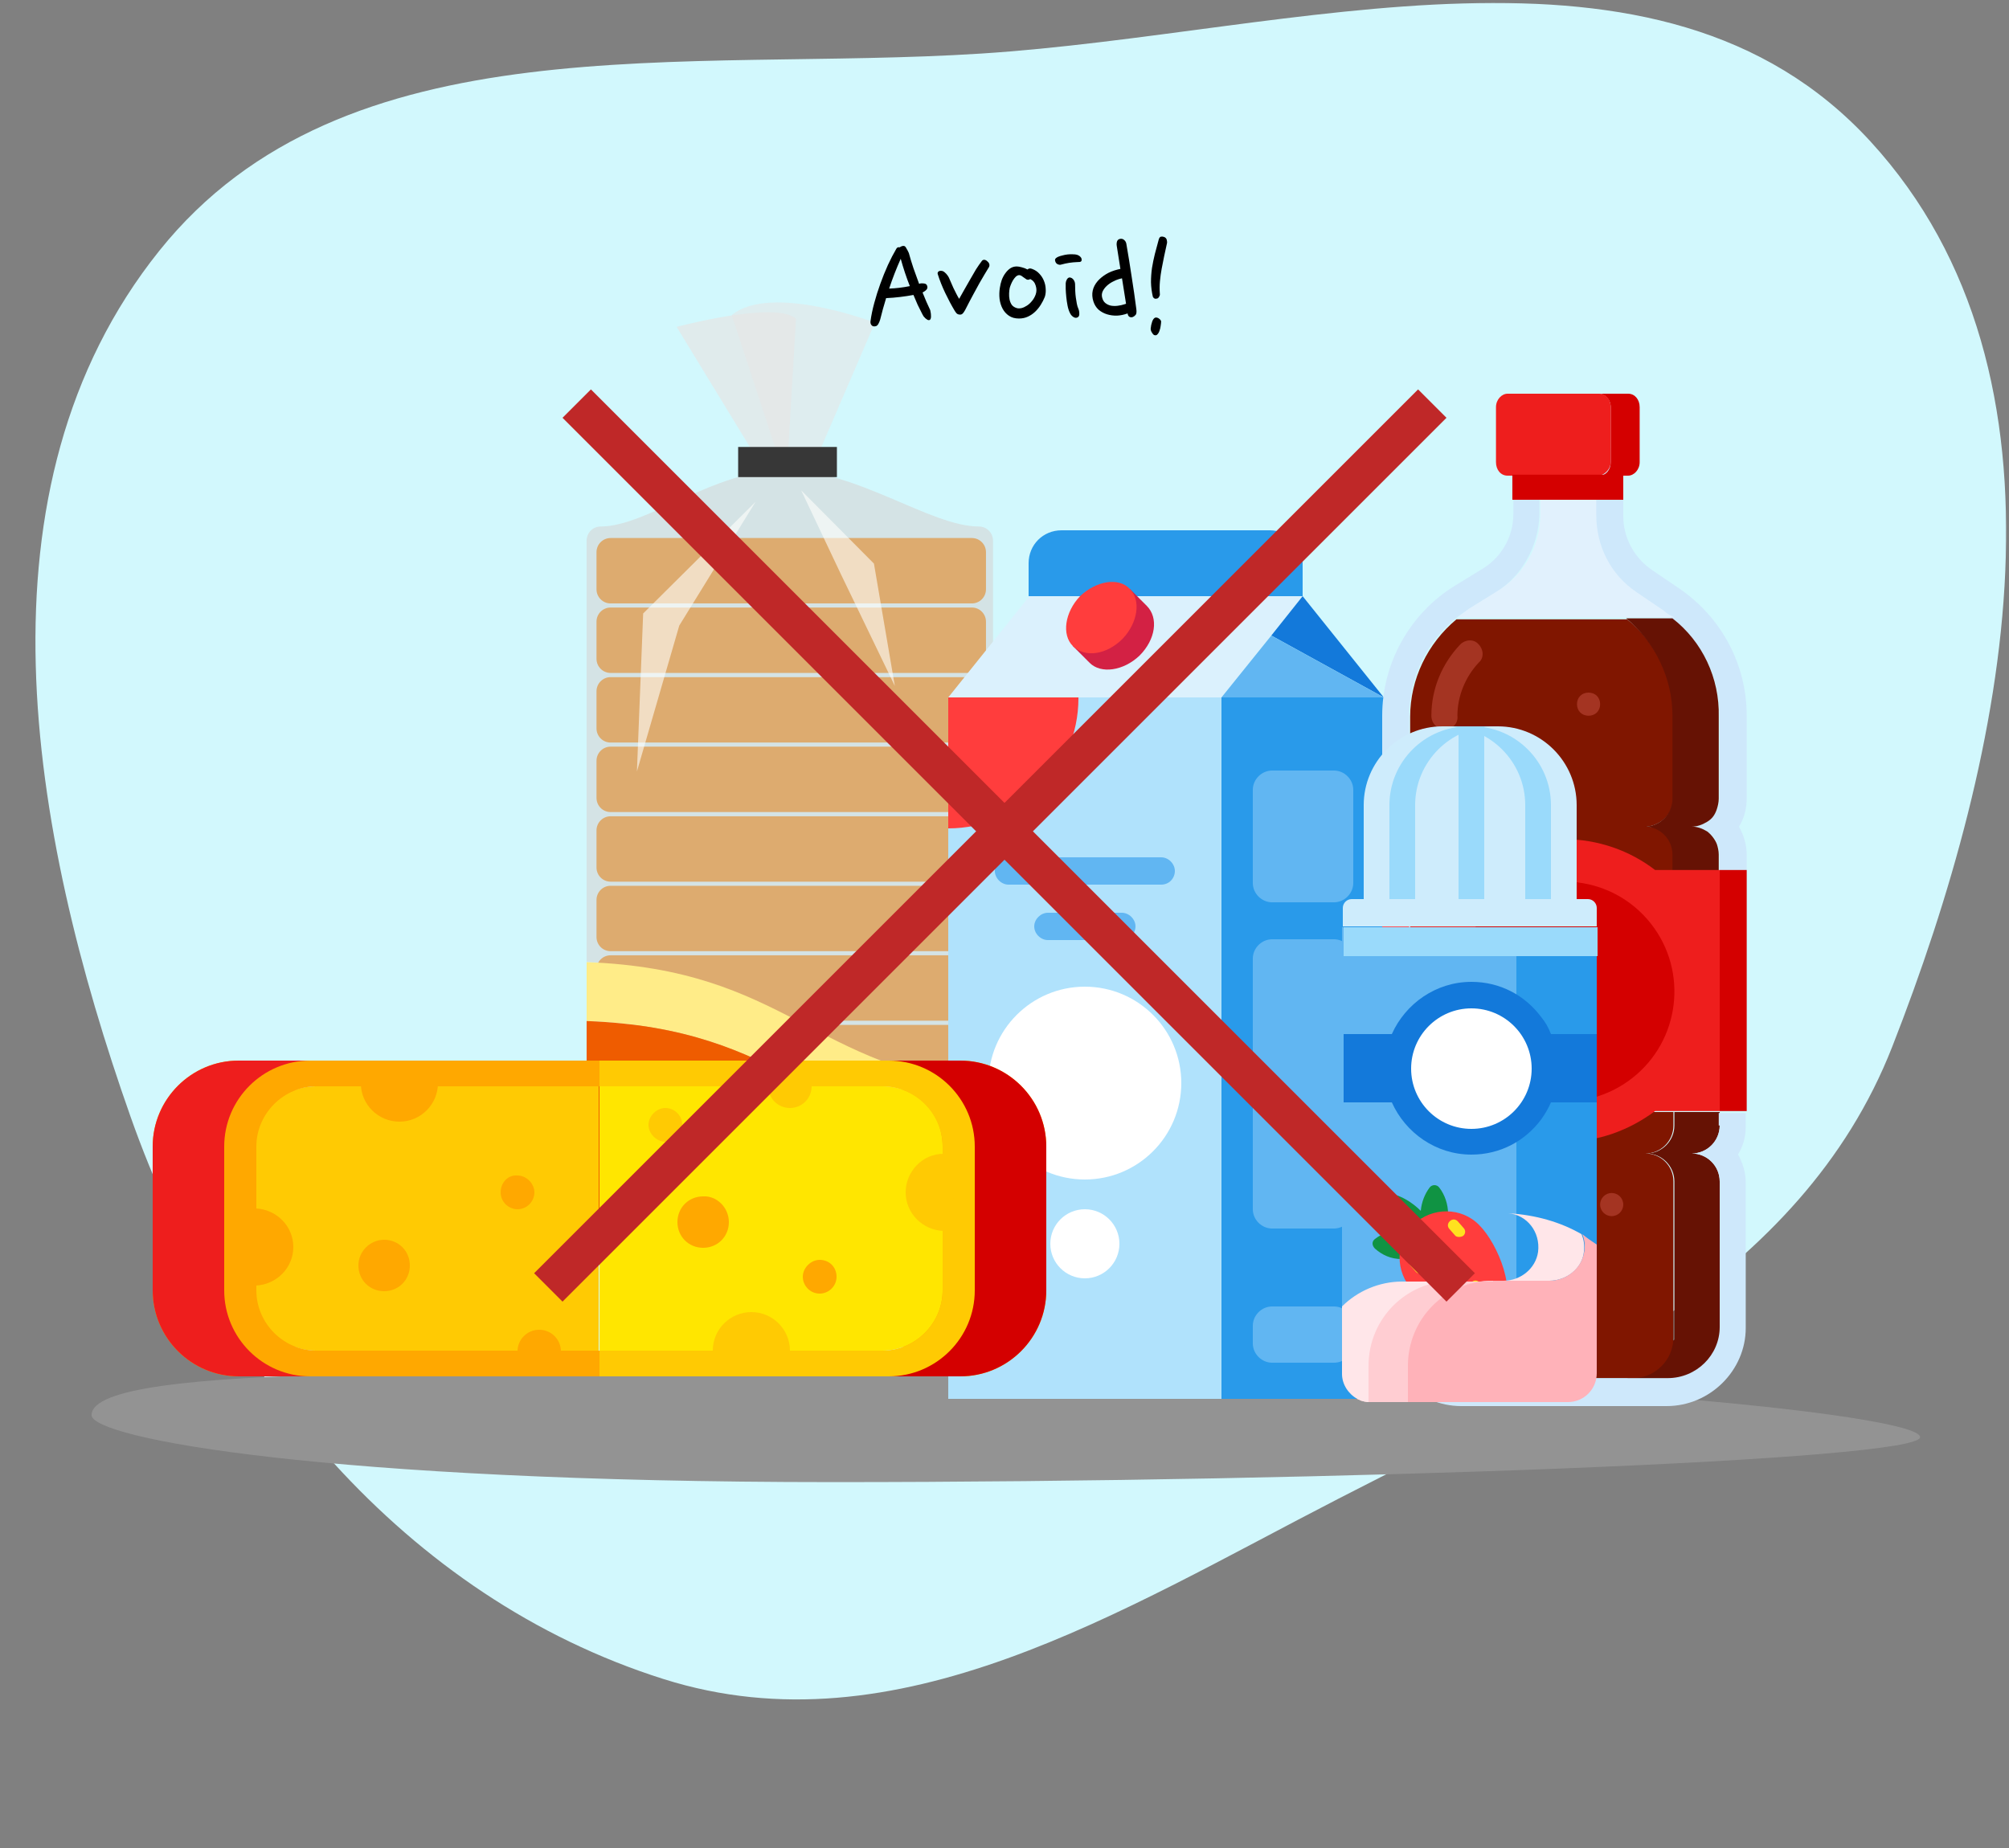 <svg width="250" height="230" viewBox="0 0 250 230" fill="none" xmlns="http://www.w3.org/2000/svg">
<rect x="0" y="0" width="250" height="230" fill="#808080" stroke="none"/>
<mask id="mask0" mask-type="alpha" maskUnits="userSpaceOnUse" x="0" y="0" width="250" height="230">
<rect width="250" height="230" fill="#F9F9F9"/>
</mask>
<g mask="url(#mask0)">
<path fill-rule="evenodd" clip-rule="evenodd" d="M16.233 138.944C3.651 103.302 -3.803 60.738 19.81 31.227C42.855 2.427 85.267 9.023 122.077 6.668C161.003 4.179 206.394 -11.139 232.763 17.607C259.481 46.734 249.884 93.478 235.467 130.28C224.094 159.313 194.322 172.24 166.598 186.506C139.472 200.466 111.645 218.169 82.557 208.968C50.309 198.768 27.493 170.84 16.233 138.944Z" fill="#D2F8FD"/>
<path d="M238.938 178.865C238.938 181.749 166.586 184.462 103.627 184.462C40.669 184.462 11.4 179.007 11.4 176.124C11.4 169.362 62.436 170.911 125.395 170.911C188.354 170.911 238.938 175.982 238.938 178.865Z" fill="#939393"/>
<path opacity="0.6" d="M73 67.29V119.733C97.96 120.67 101.026 133.042 123.57 135.23V67.29C123.57 66.31 122.779 65.529 121.819 65.529C115.773 65.529 106.648 58.469 97.579 58.469C88.99 58.469 80.473 65.529 74.752 65.529C73.777 65.529 73 66.31 73 67.29Z" fill="#D6D6D6"/>
<path d="M120.943 144.873C121.917 144.873 122.694 145.668 122.694 146.634V151.251C122.694 152.231 121.903 153.012 120.943 153.012H75.98C75.006 153.012 74.229 152.217 74.229 151.251V146.634C74.229 145.654 75.02 144.873 75.98 144.873H120.943Z" fill="#DDAB6F"/>
<path d="M120.943 136.209C121.917 136.209 122.694 137.004 122.694 137.97V142.587C122.694 143.567 121.903 144.348 120.943 144.348H75.98C75.006 144.348 74.229 143.553 74.229 142.587V137.97C74.229 136.99 75.02 136.209 75.98 136.209H120.943Z" fill="#DDAB6F"/>
<path d="M120.943 127.56C121.917 127.56 122.694 128.355 122.694 129.321V133.937C122.694 134.917 121.903 135.699 120.943 135.699H75.98C75.006 135.699 74.229 134.903 74.229 133.937V129.321C74.229 128.341 75.02 127.56 75.98 127.56H120.943Z" fill="#DDAB6F"/>
<path d="M120.943 118.895C121.917 118.895 122.694 119.69 122.694 120.656V125.272C122.694 126.252 121.903 127.034 120.943 127.034H75.98C75.006 127.034 74.229 126.238 74.229 125.272V120.656C74.229 119.676 75.02 118.895 75.98 118.895H120.943Z" fill="#DDAB6F"/>
<path d="M120.943 110.244C121.917 110.244 122.694 111.04 122.694 112.005V116.622C122.694 117.602 121.903 118.383 120.943 118.383H75.98C75.006 118.383 74.229 117.588 74.229 116.622V112.005C74.229 111.025 75.02 110.244 75.98 110.244H120.943Z" fill="#DDAB6F"/>
<path d="M120.943 101.592C121.917 101.592 122.694 102.388 122.694 103.354V107.97C122.694 108.95 121.903 109.731 120.943 109.731H75.98C75.006 109.731 74.229 108.936 74.229 107.97V103.354C74.229 102.374 75.02 101.592 75.98 101.592H120.943Z" fill="#DDAB6F"/>
<path d="M120.943 92.928C121.917 92.928 122.694 93.723 122.694 94.689V99.305C122.694 100.286 121.903 101.067 120.943 101.067H75.98C75.006 101.067 74.229 100.271 74.229 99.305V94.689C74.229 93.709 75.02 92.928 75.98 92.928H120.943Z" fill="#DDAB6F"/>
<path d="M120.943 84.277C121.917 84.277 122.694 85.073 122.694 86.039V90.655C122.694 91.635 121.903 92.416 120.943 92.416H75.98C75.006 92.416 74.229 91.621 74.229 90.655V86.039C74.229 85.059 75.02 84.277 75.98 84.277H120.943Z" fill="#DDAB6F"/>
<path d="M120.943 75.613C121.917 75.613 122.694 76.408 122.694 77.374V81.991C122.694 82.971 121.903 83.752 120.943 83.752H75.98C75.006 83.752 74.229 82.957 74.229 81.991V77.374C74.229 76.394 75.02 75.613 75.98 75.613H120.943Z" fill="#DDAB6F"/>
<path d="M120.943 66.963C121.917 66.963 122.694 67.758 122.694 68.724V73.341C122.694 74.321 121.903 75.102 120.943 75.102H75.98C75.006 75.102 74.229 74.307 74.229 73.341V68.724C74.229 67.744 75.02 66.963 75.98 66.963H120.943Z" fill="#DDAB6F"/>
<path d="M73 127.076C97.961 128.013 101.026 140.385 123.571 142.587V135.243C101.026 133.041 97.947 120.669 73 119.746V127.076Z" fill="#FFEC88"/>
<path d="M73 152.545C73 153.525 73.791 154.306 74.752 154.306H121.819C122.793 154.306 123.57 153.511 123.57 152.545V142.587C101.026 140.386 97.946 128.014 73 127.076V152.545Z" fill="#EF5C00"/>
<path opacity="0.7" d="M93.312 55.627L84.201 40.684C84.201 40.684 96.575 37.374 99.061 39.676L98.002 57.516L93.312 55.627Z" fill="#E6E6E6"/>
<path opacity="0.6" d="M101.405 57.502L108.878 40.158C108.878 40.158 95.939 35.187 91.051 39.221L96.913 57.076L101.405 57.502Z" fill="#E6E6E6"/>
<path d="M104.145 55.628H91.856V59.378H104.145V55.628Z" fill="#373737"/>
<path opacity="0.6" d="M94.021 62.459L80.036 76.351L79.26 96.01L84.528 77.857L94.021 62.459Z" fill="#FFFFFC"/>
<path opacity="0.6" d="M99.698 61.026L108.753 70.145L111.352 85.372L104.67 71.523L99.698 61.026Z" fill="#FFFFFC"/>
<path d="M152 86.8H118L128.1 74.2H162.1L152 86.8Z" fill="#DBF1FD"/>
<path d="M172.2 86.8H152V174.1H172.2V86.8Z" fill="#299AEA"/>
<path d="M162.1 74.2L158.2 79.1L172.2 86.8L162.1 74.2Z" fill="#1379DA"/>
<path d="M172.2 86.801L158.2 79.101L152 86.801H172.2Z" fill="#61B6F2"/>
<path d="M158 66H132.1C129.8 66 128 67.8 128 70.1V74.2H162.1V70.1C162.1 67.8 160.3 66 158 66Z" fill="#299AEA"/>
<path d="M152 86.8V174.1H118V86.8H152Z" fill="#B0E2FC"/>
<path d="M135 146.8C141.627 146.8 147 141.427 147 134.8C147 128.172 141.627 122.8 135 122.8C128.373 122.8 123 128.172 123 134.8C123 141.427 128.373 146.8 135 146.8Z" fill="white"/>
<path d="M140.1 74.5C138.9 74.6 137.6 75.2 136.5 76.3C135.4 77.4 134.8 78.7 134.7 79.9L133.5 80.4L135.5 82.4C135.5 82.4 135.5 82.4 135.6 82.5C137 83.9 139.8 83.5 141.8 81.6C143.8 79.6 144.2 76.9 142.7 75.4L140.6 73.3L140.1 74.5Z" fill="#D32144"/>
<path d="M140.6 73.3C142 74.7 141.6 77.5 139.7 79.5C137.7 81.5 135 81.9 133.5 80.4C132.1 79 132.5 76.2 134.4 74.2C136.4 72.3 139.2 71.8 140.6 73.3Z" fill="#FF3D3D"/>
<path d="M139.6 117.001H130.4C129.5 117.001 128.7 116.201 128.7 115.301C128.7 114.401 129.5 113.601 130.4 113.601H139.6C140.5 113.601 141.3 114.401 141.3 115.301C141.3 116.201 140.5 117.001 139.6 117.001Z" fill="#61B6F2"/>
<path d="M144.5 110.1H125.5C124.6 110.1 123.8 109.3 123.8 108.4C123.8 107.5 124.6 106.7 125.5 106.7H144.5C145.4 106.7 146.2 107.5 146.2 108.4C146.2 109.3 145.5 110.1 144.5 110.1Z" fill="#61B6F2"/>
<path d="M129 169.6H123C122.4 169.6 121.9 169.1 121.9 168.5C121.9 167.9 122.4 167.4 123 167.4H129C129.6 167.4 130.1 167.9 130.1 168.5C130.1 169.1 129.6 169.6 129 169.6Z" fill="#B0E2FC"/>
<path d="M147 169.6H134.6C134 169.6 133.5 169.1 133.5 168.5C133.5 167.9 134 167.4 134.6 167.4H147C147.6 167.4 148.1 167.9 148.1 168.5C148.1 169.1 147.6 169.6 147 169.6Z" fill="#B0E2FC"/>
<path d="M166 112.3H158.3C157 112.3 155.9 111.2 155.9 109.9V98.3C155.9 97 157 95.9 158.3 95.9H166C167.3 95.9 168.4 97 168.4 98.3V109.9C168.4 111.2 167.3 112.3 166 112.3Z" fill="#61B6F2"/>
<path d="M166 169.6H158.3C157 169.6 155.9 168.5 155.9 167.2V165C155.9 163.7 157 162.6 158.3 162.6H166C167.3 162.6 168.4 163.7 168.4 165V167.2C168.4 168.6 167.3 169.6 166 169.6Z" fill="#61B6F2"/>
<path d="M166 152.9H158.3C157 152.9 155.9 151.8 155.9 150.5V119.3C155.9 118 157 116.9 158.3 116.9H166C167.3 116.9 168.4 118 168.4 119.3V150.5C168.4 151.8 167.3 152.9 166 152.9Z" fill="#61B6F2"/>
<path d="M134.2 86.8V86.9C134.2 95.8 126.9 103.1 118 103.1V86.8H134.2Z" fill="#FF3D3D"/>
<path d="M135 159.1C137.375 159.1 139.3 157.175 139.3 154.8C139.3 152.425 137.375 150.5 135 150.5C132.625 150.5 130.7 152.425 130.7 154.8C130.7 157.175 132.625 159.1 135 159.1Z" fill="white"/>
<path d="M210.52 143.56C212.44 143.56 214 145.12 214 147.04V158.68V171.52L202 172L208.36 166.72V147.04C208.36 145.12 206.8 143.56 204.88 143.56C206.8 143.56 208.36 142 208.36 140.08V138.4H214V140.08C214 142 212.44 143.56 210.52 143.56Z" fill="#661204"/>
<path d="M208.24 140.08V138.4H181.12H175.48V140.08C175.48 142 177.04 143.56 178.96 143.56C177.04 143.56 175.48 145.12 175.48 147.04V171.52L187.84 172L187.24 171.52H203.2C205.96 171.52 208.24 169.24 208.24 166.48V147.04C208.24 145.12 206.68 143.56 204.76 143.56C206.68 143.56 208.24 142 208.24 140.08Z" fill="#801600"/>
<path d="M214 140.08C214 142 212.44 143.56 210.52 143.56C212.44 143.56 214 145.12 214 147.04V158.68V165.16C214 168.64 211.12 171.52 207.52 171.52C204.28 171.52 185.2 171.52 181.96 171.52C178.48 171.52 175.48 168.64 175.48 165.16V158.68V147.04C175.48 145.12 177.04 143.56 178.96 143.56C177.04 143.56 175.48 142 175.48 140.08V138.4H172.12V140.08C172.12 141.28 172.48 142.48 173.08 143.56C172.36 144.52 172 145.72 172 147.04V158.68V165.16C172.12 170.56 176.44 175 181.84 175C184.24 175 205 175 207.4 175C212.8 175 217.24 170.56 217.24 165.28V158.8V147.16C217.24 145.96 216.88 144.76 216.28 143.68C216.88 142.72 217.24 141.52 217.24 140.2V138.52H213.88V140.08H214Z" fill="#CEE8FB"/>
<path d="M217.36 89.08C217.36 82.72 214.24 76.84 208.96 73.24L205.6 70.96C203.32 69.4 202 66.88 202 64.24V59.08V55.72H198.64H191.68H188.32V59.08V64C188.32 66.76 186.88 69.28 184.6 70.72L180.88 73C175.36 76.48 172 82.6 172 89.08V99.4C172 100.6 172.36 101.8 172.96 102.88C172.36 103.84 172 105.04 172 106.24V108.28H175.36V106.24C175.36 104.32 176.92 102.76 178.84 102.76C176.92 102.76 175.36 101.2 175.36 99.28V89.08C175.36 83.68 178.12 78.76 182.68 75.88L186.16 73.72C189.4 71.68 191.44 67.96 191.56 64.12V59.2H198.52V64.36C198.52 68.2 200.44 71.8 203.56 73.96L206.92 76.24C211.36 79 214 83.8 214 89.08V99.4C214 101.32 212.44 102.88 210.52 102.88C212.44 102.88 214 104.44 214 106.36V108.4H217.36V106.36C217.36 105.16 217 103.96 216.4 102.88C217 101.92 217.36 100.72 217.36 99.4V89.08Z" fill="#CEE8FB"/>
<path d="M175.36 108.28H172V138.28H175.36V108.28Z" fill="#FF4D54"/>
<path d="M217.36 108.28H214V138.28H217.36V108.28Z" fill="#D40000"/>
<path d="M207.041 76L203.681 73.72C200.441 71.56 198.641 67.96 198.641 64.12V59.08H191.681V64C191.681 67.96 189.641 71.56 186.281 73.6L182.801 75.76C182.321 76.12 181.841 76.48 181.361 76.84H208.361C207.881 76.6 207.401 76.36 207.041 76Z" fill="#E1F1FD"/>
<path d="M208.241 99.4V89.2C208.241 84.4 206.081 79.96 202.481 77.08H186.881H181.241C177.641 80.08 175.481 84.52 175.481 89.2V99.4C175.481 101.32 177.041 102.88 178.961 102.88C177.041 102.88 175.481 104.44 175.481 106.36V108.4H181.241H208.361V106.36C208.361 104.44 206.801 102.88 204.881 102.88C206.681 102.76 208.241 101.2 208.241 99.4Z" fill="#801600"/>
<path d="M179.801 90.759C178.841 90.759 178.121 90.039 178.121 89.079C178.121 85.719 179.441 82.599 181.721 80.199C182.321 79.599 183.401 79.479 184.001 80.199C184.601 80.799 184.721 81.879 184.001 82.479C182.321 84.279 181.361 86.679 181.361 89.079C181.481 90.039 180.761 90.759 179.801 90.759Z" fill="#A43422"/>
<path d="M179.801 100.839C178.841 100.839 178.121 100.119 178.121 99.159V94.599C178.121 93.639 178.841 92.919 179.801 92.919C180.761 92.919 181.481 93.639 181.481 94.599V99.159C181.481 100.119 180.761 100.839 179.801 100.839Z" fill="#A43422"/>
<path d="M179.801 165.399C178.841 165.399 178.121 164.679 178.121 163.719V149.079C178.121 148.119 178.841 147.399 179.801 147.399C180.761 147.399 181.481 148.119 181.481 149.079V163.839C181.481 164.679 180.761 165.399 179.801 165.399Z" fill="#A43422"/>
<path d="M208.121 76.96H202.361C205.961 79.96 208.121 84.4 208.121 89.079V99.4C208.121 101.319 206.561 102.879 204.641 102.879C206.561 102.879 208.121 104.439 208.121 106.359V108.399H213.881V106.359C213.881 105.879 213.761 105.399 213.641 105.039C213.401 104.439 212.921 103.839 212.441 103.479C211.841 103.119 211.241 102.879 210.521 102.879C211.241 102.879 211.841 102.639 212.441 102.279C213.041 101.919 213.401 101.439 213.641 100.719C213.761 100.359 213.881 99.879 213.881 99.4V89.2C214.001 84.4 211.841 79.84 208.121 76.96Z" fill="#661204"/>
<path d="M202.6 49H199C199.72 49 200.44 49.72 200.44 50.68V57.52C200.44 58.48 199.84 59.2 199 59.2H202.6C203.32 59.2 204.04 58.48 204.04 57.52V50.68C204.04 49.72 203.44 49 202.6 49Z" fill="#D40000"/>
<path d="M200.44 57.52V50.68C200.44 49.72 199.84 49 199 49H187.6C186.88 49 186.16 49.72 186.16 50.68V57.52C186.16 58.48 186.76 59.2 187.6 59.2H199C199.72 59.08 200.44 58.36 200.44 57.52Z" fill="#EE1E1D"/>
<path d="M202 59.08H188.2V62.2H202V59.08Z" fill="#D40000"/>
<path d="M214 108.28H205.96C202.84 105.88 198.88 104.44 194.56 104.44C190.24 104.44 186.4 105.88 183.16 108.28H175.48V138.28H183.16C186.28 140.68 190.24 142.12 194.56 142.12C198.88 142.12 202.72 140.68 205.96 138.28H214V108.28Z" fill="#EE1E1D"/>
<path d="M192.76 99.16C194.019 99.16 195.04 98.139 195.04 96.88C195.04 95.62 194.019 94.6 192.76 94.6C191.501 94.6 190.48 95.62 190.48 96.88C190.48 98.139 191.501 99.16 192.76 99.16Z" fill="#A43422"/>
<path d="M199.12 87.64C199.12 88.48 198.52 89.08 197.68 89.08C196.84 89.08 196.24 88.48 196.24 87.64C196.24 86.8 196.84 86.2 197.68 86.2C198.52 86.2 199.12 86.8 199.12 87.64Z" fill="#A43422"/>
<path d="M195.639 161.44C196.899 161.44 197.919 160.419 197.919 159.16C197.919 157.901 196.899 156.88 195.639 156.88C194.38 156.88 193.359 157.901 193.359 159.16C193.359 160.419 194.38 161.44 195.639 161.44Z" fill="#A43422"/>
<path d="M200.559 151.359C201.355 151.359 201.999 150.715 201.999 149.919C201.999 149.124 201.355 148.479 200.559 148.479C199.764 148.479 199.119 149.124 199.119 149.919C199.119 150.715 199.764 151.359 200.559 151.359Z" fill="#A43422"/>
<path d="M189.04 149.92C189.835 149.92 190.48 149.275 190.48 148.48C190.48 147.685 189.835 147.04 189.04 147.04C188.244 147.04 187.6 147.685 187.6 148.48C187.6 149.275 188.244 149.92 189.04 149.92Z" fill="#A43422"/>
<path d="M203.116 134.179C209.065 129.522 210.112 120.923 205.454 114.974C200.796 109.025 192.198 107.978 186.249 112.636C180.3 117.294 179.253 125.892 183.911 131.841C188.568 137.79 197.167 138.837 203.116 134.179Z" fill="#D40000"/>
<path d="M198.7 115.4V154.9L197.7 165.6C197.7 167.6 196.1 169.2 194.1 169.2H188.7V117.4C188.7 116.3 187.8 115.4 186.7 115.4H198.7Z" fill="#299AEA"/>
<path d="M188.7 117.4V170.3H170.7C170.6 170.3 170.4 170.3 170.3 170.3C170 170.3 169.6 170.2 169.3 170.1C169.2 170 169 170 168.9 169.9C167.8 169.3 168.1 168.1 168.1 166.8L167 162.7V115.4H186.6C187.8 115.4 188.7 116.3 188.7 117.4Z" fill="#61B6F2"/>
<path d="M193 128.7C192.7 127.9 192.3 127.2 191.8 126.6C189.8 123.9 186.7 122.2 183.1 122.2C178.7 122.2 174.9 124.9 173.2 128.7H167.2V130.7V135.2V137.2H173.2C174.9 141 178.7 143.7 183.1 143.7C186.7 143.7 189.8 142 191.8 139.3C192.3 138.6 192.7 137.9 193 137.2H198.7V135.2V130.7V128.7H193Z" fill="#1379DA"/>
<path d="M196.2 112V100.2C196.2 94.8 191.8 90.4 186.4 90.4H179.5C174.1 90.4 169.7 94.8 169.7 100.2V111.9H168.2C167.6 111.9 167.1 112.4 167.1 113V115.3H198.7V113C198.7 112.4 198.2 111.9 197.6 111.9H196.2V112Z" fill="#CEECFC"/>
<path d="M193 112V100.2C193 94.8 188.6 90.4 183.2 90.4H180C185.4 90.4 189.8 94.8 189.8 100.2V111.9H193V112Z" fill="#9ADAFB"/>
<path d="M172.9 112V100.2C172.9 94.8 177.3 90.4 182.7 90.4H185.9C180.5 90.4 176.1 94.8 176.1 100.2V111.9H172.9V112Z" fill="#9ADAFB"/>
<path d="M198.8 115.4H167.2V119H198.8V115.4Z" fill="#9ADAFB"/>
<path d="M184.7 90.4H181.5V111.9H184.7V90.4Z" fill="#9ADAFB"/>
<path d="M171.1 154.2C172 153.5 173.1 153.1 174.3 153.1C173.1 151.9 172.5 150.6 172.3 149.4C172.2 148.9 172.7 148.5 173.2 148.6C174.3 148.8 175.7 149.6 176.8 150.7C176.9 149.6 177.3 148.6 177.9 147.8C178.2 147.4 178.8 147.4 179.1 147.8C179.8 148.7 180.2 149.9 180.2 151.1C180.2 151.5 180.1 152 180 152.5C179.6 154.6 177.9 156.3 175.8 156.6C175.3 156.7 174.7 156.7 174.4 156.7C173.1 156.7 172 156.2 171.1 155.4C170.7 155 170.7 154.5 171.1 154.2Z" fill="#109343"/>
<path d="M184.1 152.5C181.9 150.2 178.2 150.2 175.9 152.4C173.6 154.6 173.6 158.3 175.8 160.6C178 162.9 184.3 165.6 186.6 163.3C189 161.1 186.4 154.8 184.1 152.5Z" fill="#FF3D3D"/>
<path d="M182.1 153.8C182.4 153.5 182.4 153.1 182.1 152.8L181.4 152C181.1 151.7 180.7 151.7 180.4 152C180.1 152.3 180.1 152.7 180.4 153L181.1 153.8C181.3 154 181.8 154 182.1 153.8Z" fill="#FFE21F"/>
<path d="M178.9 155.3C179.2 155 179.2 154.6 178.9 154.3L178.2 153.5C177.9 153.2 177.5 153.2 177.2 153.5C176.9 153.8 176.9 154.2 177.2 154.5L177.9 155.3C178.2 155.6 178.6 155.6 178.9 155.3Z" fill="#FFE21F"/>
<path d="M181.9 158.4C182.2 158.1 182.2 157.7 181.9 157.4L181.2 156.6C180.9 156.3 180.5 156.3 180.2 156.6C179.9 156.9 179.9 157.3 180.2 157.6L180.9 158.4C181.1 158.6 181.6 158.6 181.9 158.4Z" fill="#FFE21F"/>
<path d="M177.2 158.3C177.5 158 177.5 157.6 177.2 157.3L176.5 156.5C176.2 156.2 175.8 156.2 175.5 156.5C175.2 156.8 175.2 157.2 175.5 157.5L176.2 158.3C176.5 158.6 176.9 158.6 177.2 158.3Z" fill="#FFE21F"/>
<path d="M184.8 161.4C185.1 161.1 185.1 160.7 184.8 160.4L184.1 159.6C183.8 159.3 183.4 159.3 183.1 159.6C182.8 159.9 182.8 160.3 183.1 160.6L183.8 161.4C184.1 161.7 184.5 161.7 184.8 161.4Z" fill="#FFE21F"/>
<path d="M197.1 155.8C197.2 155 197.1 154.3 196.8 153.6C194.2 152.1 191.1 151.2 187.7 151C190 151.2 191.7 153.3 191.4 155.8C191.1 157.9 189.2 159.4 187.1 159.4H192.8C194.9 159.4 196.9 157.9 197.1 155.8Z" fill="#FFE6E9"/>
<path d="M198.7 154.901V170.901C198.7 172.901 197.1 174.501 195.1 174.501H175V170.001C175 164.201 179.7 159.401 185.6 159.401H192.8C194.8 159.401 196.7 158.001 197.1 156.001C197.3 155.101 197.2 154.301 196.9 153.601C197.5 154.101 198.1 154.501 198.7 154.901Z" fill="#FFB2B9"/>
<path d="M185.8 159.4C179.9 159.4 175.2 164.1 175.2 170V174.5H170.3C170 174.5 169.6 174.4 169.3 174.3C169.2 174.2 169 174.2 168.9 174.1V170.1C168.9 164.3 173.6 159.5 179.5 159.5H185.8V159.4Z" fill="#FFCDD2"/>
<path d="M180.9 159.4C175 159.4 170.3 164.1 170.3 170V174.5C170 174.5 169.6 174.4 169.3 174.3C169.2 174.2 169 174.2 168.9 174.1C167.8 173.5 167 172.3 167 171V162.6C168.9 160.7 171.6 159.5 174.5 159.5H180.9V159.4Z" fill="#FFE6E9"/>
<path d="M183.1 140.5C187.242 140.5 190.6 137.143 190.6 133C190.6 128.858 187.242 125.5 183.1 125.5C178.958 125.5 175.6 128.858 175.6 133C175.6 137.143 178.958 140.5 183.1 140.5Z" fill="white"/>
<path d="M115 132H104.3C110.2 132 115 136.8 115 142.7V160.6C115 166.5 110.2 171.3 104.3 171.3H115C120.9 171.3 125.7 166.5 125.7 160.6V142.7C125.8 136.8 121 132 115 132Z" fill="#FFA800"/>
<path d="M92.1 161.5C93.812 161.5 95.2 160.112 95.2 158.4C95.2 156.688 93.812 155.3 92.1 155.3C90.388 155.3 89 156.688 89 158.4C89 160.112 90.388 161.5 92.1 161.5Z" fill="#FFE600"/>
<path d="M89.1 144.7C89.1 146.2 87.9 147.4 86.4 147.4C84.9 147.4 83.7 146.2 83.7 144.7C83.7 143.2 84.9 142 86.4 142C87.9 142 89.1 143.2 89.1 144.7Z" fill="#FFBE03"/>
<path d="M109.8 135.2H74.6V168.1H109.8C113.9 168.1 117.3 164.7 117.3 160.6V142.7C117.3 138.5 114 135.2 109.8 135.2Z" fill="#FFE600"/>
<path d="M119.5 132H74.6V135.2H109.8C113.9 135.2 117.3 138.6 117.3 142.7V160.6C117.3 164.7 113.9 168.1 109.8 168.1H74.6V171.3H119.5C125.4 171.3 130.2 166.5 130.2 160.6V142.7C130.2 136.8 125.4 132 119.5 132Z" fill="#FFCA03"/>
<path d="M101 135.2C101 136.7 99.8 137.9 98.3 137.9C96.8 137.9 95.6 136.7 95.6 135.2L98.3 133.8L101 135.2Z" fill="#FFCA03"/>
<path d="M88.7 168.1C88.7 165.4 90.9 163.3 93.5 163.3C96.2 163.3 98.3 165.5 98.3 168.1L93.9 169.6L88.7 168.1Z" fill="#FFCA03"/>
<path d="M90.7 152.1C90.7 153.9 89.3 155.3 87.5 155.3C85.7 155.3 84.3 153.9 84.3 152.1C84.3 150.3 85.7 148.9 87.5 148.9C89.2 148.8 90.7 150.3 90.7 152.1Z" fill="#FFA800"/>
<path d="M104.1 158.9C104.1 160.1 103.1 161 102 161C100.8 161 99.9 160 99.9 158.9C99.9 157.8 100.9 156.8 102 156.8C103.2 156.8 104.1 157.7 104.1 158.9Z" fill="#FFA800"/>
<path d="M84.9 140C84.9 141.2 83.9 142.1 82.8 142.1C81.7 142.1 80.7 141.1 80.7 140C80.7 138.9 81.7 137.9 82.8 137.9C83.9 137.9 84.9 138.8 84.9 140Z" fill="#FFCA03"/>
<path d="M112.7 148.4C112.7 151 114.8 153.1 117.4 153.2L118.9 148.4L117.4 143.6C114.8 143.6 112.7 145.8 112.7 148.4Z" fill="#FFCA03"/>
<path d="M119.5 132H110.6C116.5 132 121.3 136.8 121.3 142.7V160.6C121.3 166.5 116.5 171.3 110.6 171.3H119.5C125.4 171.3 130.2 166.5 130.2 160.6V142.7C130.2 136.8 125.4 132 119.5 132Z" fill="#D40000"/>
<path d="M34.1 132H44.8C38.9 132 34.1 136.8 34.1 142.7V160.6C34.1 166.5 38.9 171.3 44.8 171.3H34.1C28.2 171.3 23.4 166.5 23.4 160.6V142.7C23.4 136.8 28.2 132 34.1 132Z" fill="#FFA800"/>
<path d="M54 158.4C54 160.1 55.4 161.5 57.1 161.5C58.8 161.5 60.2 160.1 60.2 158.4C60.2 156.7 58.8 155.3 57.1 155.3C55.4 155.2 54 156.7 54 158.4Z" fill="#FFE600"/>
<path d="M60.1 144.7C60.1 146.2 61.3 147.4 62.8 147.4C64.3 147.4 65.5 146.2 65.5 144.7C65.5 143.2 64.3 142 62.8 142C61.3 142 60.1 143.2 60.1 144.7Z" fill="#FFBE03"/>
<path d="M31.8 142.7V160.6C31.8 164.7 35.2 168.1 39.3 168.1H74.5V135.2H39.3C35.2 135.2 31.8 138.5 31.8 142.7Z" fill="#FFCA03"/>
<path d="M29.7 132H74.6V135.2H39.4C35.3 135.2 31.9 138.6 31.9 142.7V160.6C31.9 164.7 35.3 168.1 39.4 168.1H74.6V171.3H29.7C23.8 171.3 19 166.5 19 160.6V142.7C19 136.8 23.8 132 29.7 132Z" fill="#FFA800"/>
<path d="M69.8 168.2C69.8 166.7 68.6 165.5 67.1 165.5C65.6 165.5 64.4 166.7 64.4 168.2L67.1 169.6L69.8 168.2Z" fill="#FFA800"/>
<path d="M44.9 134.8C44.9 137.5 47.1 139.6 49.7 139.6C52.4 139.6 54.5 137.4 54.5 134.8L50.1 133.3L44.9 134.8Z" fill="#FFA800"/>
<path d="M44.6 157.5C44.6 159.3 46 160.7 47.8 160.7C49.6 160.7 51 159.3 51 157.5C51 155.7 49.6 154.3 47.8 154.3C46.1 154.3 44.6 155.7 44.6 157.5Z" fill="#FFA800"/>
<path d="M62.3 148.4C62.3 149.6 63.3 150.5 64.4 150.5C65.6 150.5 66.5 149.5 66.5 148.4C66.5 147.3 65.5 146.3 64.4 146.3C63.2 146.2 62.3 147.2 62.3 148.4Z" fill="#FFA800"/>
<path d="M36.5 155.2C36.5 157.8 34.4 159.9 31.8 160L30.3 155.2L31.8 150.4C34.4 150.5 36.5 152.6 36.5 155.2Z" fill="#FFA800"/>
<path d="M29.7 132H38.6C32.7 132 27.9 136.8 27.9 142.7V160.6C27.9 166.5 32.7 171.3 38.6 171.3H29.7C23.8 171.3 19 166.5 19 160.6V142.7C19 136.8 23.8 132 29.7 132Z" fill="#EE1E1D"/>
<path d="M109.53 39.768C109.47 39.972 109.392 40.158 109.296 40.326C109.2 40.482 109.098 40.572 108.99 40.596C108.762 40.656 108.588 40.62 108.468 40.488C108.348 40.356 108.3 40.188 108.324 39.984C108.42 39.264 108.576 38.508 108.792 37.716C109.008 36.912 109.26 36.114 109.548 35.322C109.836 34.518 110.148 33.744 110.484 33C110.832 32.244 111.186 31.56 111.546 30.948C111.606 30.852 111.672 30.798 111.744 30.786C111.828 30.762 111.9 30.762 111.96 30.786C112.02 30.738 112.092 30.696 112.176 30.66C112.26 30.624 112.344 30.606 112.428 30.606C112.464 30.606 112.5 30.612 112.536 30.624C112.584 30.636 112.632 30.672 112.68 30.732C112.728 30.792 112.782 30.882 112.842 31.002C112.914 31.11 112.998 31.272 113.094 31.488C113.262 32.1 113.454 32.73 113.67 33.378C113.898 34.026 114.132 34.674 114.372 35.322C114.408 35.31 114.438 35.304 114.462 35.304C114.498 35.292 114.534 35.28 114.57 35.268C114.702 35.256 114.852 35.262 115.02 35.286C115.188 35.31 115.302 35.394 115.362 35.538C115.434 35.718 115.422 35.874 115.326 36.006C115.23 36.138 115.056 36.27 114.804 36.402C114.96 36.786 115.116 37.164 115.272 37.536C115.428 37.896 115.59 38.25 115.758 38.598C115.77 38.658 115.788 38.754 115.812 38.886C115.836 39.006 115.848 39.132 115.848 39.264C115.86 39.384 115.854 39.498 115.83 39.606C115.806 39.714 115.758 39.786 115.686 39.822C115.602 39.858 115.512 39.852 115.416 39.804C115.332 39.756 115.248 39.696 115.164 39.624C115.08 39.54 115.002 39.456 114.93 39.372C114.87 39.276 114.822 39.192 114.786 39.12C114.582 38.724 114.384 38.328 114.192 37.932C114.012 37.524 113.838 37.116 113.67 36.708C113.166 36.804 112.614 36.888 112.014 36.96C111.426 37.032 110.844 37.08 110.268 37.104C110.136 37.56 110.004 38.01 109.872 38.454C109.752 38.886 109.638 39.324 109.53 39.768ZM112.086 32.208C111.534 33.444 111.054 34.68 110.646 35.916C111.45 35.892 112.308 35.79 113.22 35.61C112.788 34.518 112.41 33.384 112.086 32.208ZM123.083 33.216C122.891 33.54 122.699 33.858 122.507 34.17C122.315 34.482 122.105 34.842 121.877 35.25C121.661 35.646 121.409 36.108 121.121 36.636C120.833 37.164 120.497 37.806 120.113 38.562C120.017 38.742 119.921 38.886 119.825 38.994C119.729 39.102 119.615 39.156 119.483 39.156C119.303 39.156 119.159 39.108 119.051 39.012C118.955 38.904 118.871 38.79 118.799 38.67C118.403 38.01 118.013 37.278 117.629 36.474C117.245 35.67 116.933 34.884 116.693 34.116C116.669 34.056 116.669 33.99 116.693 33.918C116.729 33.834 116.777 33.78 116.837 33.756C116.957 33.696 117.113 33.69 117.305 33.738C117.449 33.798 117.593 33.906 117.737 34.062C117.881 34.218 117.995 34.38 118.079 34.548C118.151 34.716 118.235 34.908 118.331 35.124C118.427 35.34 118.529 35.574 118.637 35.826C118.757 36.066 118.877 36.306 118.997 36.546C119.117 36.786 119.237 37.002 119.357 37.194C119.561 36.834 119.777 36.45 120.005 36.042C120.245 35.622 120.485 35.202 120.725 34.782C120.965 34.35 121.205 33.936 121.445 33.54C121.697 33.144 121.943 32.79 122.183 32.478C122.243 32.394 122.327 32.346 122.435 32.334C122.543 32.322 122.663 32.364 122.795 32.46C123.095 32.688 123.191 32.94 123.083 33.216ZM128.435 33.468C128.795 33.6 129.095 33.798 129.335 34.062C129.587 34.326 129.779 34.626 129.911 34.962C130.043 35.286 130.115 35.622 130.127 35.97C130.151 36.318 130.115 36.642 130.019 36.942C129.887 37.278 129.719 37.608 129.515 37.932C129.311 38.256 129.077 38.544 128.813 38.796C128.549 39.048 128.249 39.252 127.913 39.408C127.577 39.564 127.205 39.642 126.797 39.642C126.305 39.642 125.891 39.528 125.555 39.3C125.219 39.072 124.955 38.778 124.763 38.418C124.571 38.058 124.445 37.65 124.385 37.194C124.337 36.738 124.349 36.282 124.421 35.826C124.469 35.49 124.547 35.166 124.655 34.854C124.775 34.53 124.925 34.248 125.105 34.008C125.285 33.756 125.489 33.552 125.717 33.396C125.957 33.24 126.227 33.162 126.527 33.162C126.695 33.162 126.905 33.198 127.157 33.27C127.409 33.33 127.643 33.42 127.859 33.54C128.015 33.396 128.207 33.372 128.435 33.468ZM127.751 34.782C127.619 34.698 127.463 34.59 127.283 34.458C127.115 34.314 126.965 34.242 126.833 34.242C126.689 34.242 126.545 34.308 126.401 34.44C126.269 34.572 126.149 34.728 126.041 34.908C125.945 35.076 125.861 35.25 125.789 35.43C125.717 35.61 125.669 35.754 125.645 35.862C125.609 36.042 125.585 36.258 125.573 36.51C125.561 36.762 125.579 37.014 125.627 37.266C125.675 37.506 125.765 37.728 125.897 37.932C126.041 38.124 126.251 38.262 126.527 38.346C126.695 38.394 126.893 38.394 127.121 38.346C127.349 38.286 127.571 38.184 127.787 38.04C128.015 37.896 128.225 37.704 128.417 37.464C128.621 37.224 128.777 36.948 128.885 36.636C129.005 36.288 129.005 35.928 128.885 35.556C128.777 35.172 128.549 34.896 128.201 34.728C128.117 34.788 128.033 34.818 127.949 34.818C127.865 34.818 127.799 34.806 127.751 34.782ZM134.596 32.406C134.572 32.526 134.488 32.592 134.344 32.604C134.2 32.616 134.08 32.622 133.984 32.622C133.684 32.634 133.372 32.664 133.048 32.712C132.736 32.76 132.406 32.832 132.058 32.928C131.914 32.976 131.758 32.958 131.59 32.874C131.422 32.79 131.32 32.622 131.284 32.37C131.284 32.274 131.32 32.196 131.392 32.136C131.464 32.076 131.548 32.022 131.644 31.974C131.8 31.902 131.986 31.842 132.202 31.794C132.418 31.734 132.634 31.692 132.85 31.668C133.078 31.644 133.294 31.638 133.498 31.65C133.702 31.65 133.87 31.668 134.002 31.704C134.194 31.764 134.344 31.854 134.452 31.974C134.572 32.094 134.62 32.238 134.596 32.406ZM134.182 38.4C134.266 38.592 134.308 38.802 134.308 39.03C134.32 39.246 134.26 39.396 134.128 39.48C133.96 39.588 133.78 39.582 133.588 39.462C133.396 39.342 133.252 39.18 133.156 38.976C133.024 38.724 132.922 38.418 132.85 38.058C132.778 37.686 132.724 37.32 132.688 36.96C132.652 36.6 132.628 36.264 132.616 35.952C132.616 35.64 132.616 35.406 132.616 35.25C132.628 35.082 132.676 34.926 132.76 34.782C132.844 34.638 132.952 34.554 133.084 34.53C133.3 34.542 133.474 34.644 133.606 34.836C133.738 35.016 133.798 35.244 133.786 35.52C133.786 35.736 133.792 35.976 133.804 36.24C133.816 36.504 133.84 36.768 133.876 37.032C133.912 37.296 133.954 37.554 134.002 37.806C134.05 38.046 134.11 38.244 134.182 38.4ZM138.973 30.624C138.937 30.408 138.949 30.21 139.009 30.03C139.081 29.85 139.219 29.748 139.423 29.724C139.603 29.7 139.759 29.748 139.891 29.868C140.035 29.988 140.125 30.144 140.161 30.336C140.401 31.716 140.623 33.09 140.827 34.458C141.043 35.814 141.235 37.146 141.403 38.454C141.451 38.802 141.427 39.042 141.331 39.174C141.235 39.294 141.121 39.384 140.989 39.444C140.845 39.504 140.707 39.504 140.575 39.444C140.455 39.384 140.377 39.276 140.341 39.12L140.323 39.012L140.251 39.03C139.855 39.174 139.441 39.258 139.009 39.282C138.577 39.294 138.163 39.24 137.767 39.12C137.371 39 137.017 38.808 136.705 38.544C136.405 38.268 136.189 37.92 136.057 37.5C135.769 36.576 135.949 35.736 136.597 34.98C136.873 34.668 137.215 34.386 137.623 34.134C138.031 33.882 138.523 33.684 139.099 33.54L139.423 33.468L138.973 30.624ZM137.155 37.05C137.227 37.338 137.359 37.56 137.551 37.716C137.743 37.872 137.971 37.98 138.235 38.04C138.499 38.088 138.781 38.094 139.081 38.058C139.381 38.022 139.675 37.956 139.963 37.86L140.125 37.806L139.621 34.638L139.261 34.728C139.009 34.8 138.739 34.914 138.451 35.07C138.175 35.214 137.929 35.388 137.713 35.592C137.497 35.796 137.329 36.024 137.209 36.276C137.101 36.528 137.083 36.786 137.155 37.05ZM145.209 30.318C145.101 30.846 144.987 31.368 144.867 31.884C144.759 32.4 144.657 32.916 144.561 33.432C144.465 33.948 144.393 34.464 144.345 34.98C144.297 35.496 144.291 36.012 144.327 36.528C144.351 36.66 144.327 36.786 144.255 36.906C144.195 37.026 144.123 37.104 144.039 37.14C143.775 37.236 143.583 37.17 143.463 36.942C143.319 36.33 143.241 35.724 143.229 35.124C143.229 34.524 143.271 33.93 143.355 33.342C143.451 32.754 143.571 32.172 143.715 31.596C143.871 31.008 144.027 30.426 144.183 29.85C144.243 29.61 144.339 29.478 144.471 29.454C144.603 29.43 144.729 29.442 144.849 29.49C145.029 29.55 145.143 29.67 145.191 29.85C145.239 30.03 145.245 30.186 145.209 30.318ZM144.489 40.002C144.489 40.134 144.471 40.314 144.435 40.542C144.411 40.758 144.363 40.962 144.291 41.154C144.231 41.346 144.141 41.502 144.021 41.622C143.913 41.742 143.775 41.766 143.607 41.694C143.511 41.634 143.415 41.52 143.319 41.352C143.223 41.184 143.181 41.028 143.193 40.884C143.217 40.596 143.277 40.314 143.373 40.038C143.469 39.762 143.595 39.594 143.751 39.534C143.823 39.51 143.901 39.51 143.985 39.534C144.081 39.558 144.165 39.6 144.237 39.66C144.309 39.708 144.369 39.768 144.417 39.84C144.465 39.9 144.489 39.954 144.489 40.002Z" fill="black"/>
<line x1="68.232" y1="160.232" x2="178.232" y2="50.232" stroke="#BF2828" stroke-width="5"/>
<line x1="71.768" y1="50.232" x2="181.768" y2="160.232" stroke="#BF2828" stroke-width="5"/>
</g>
</svg>
